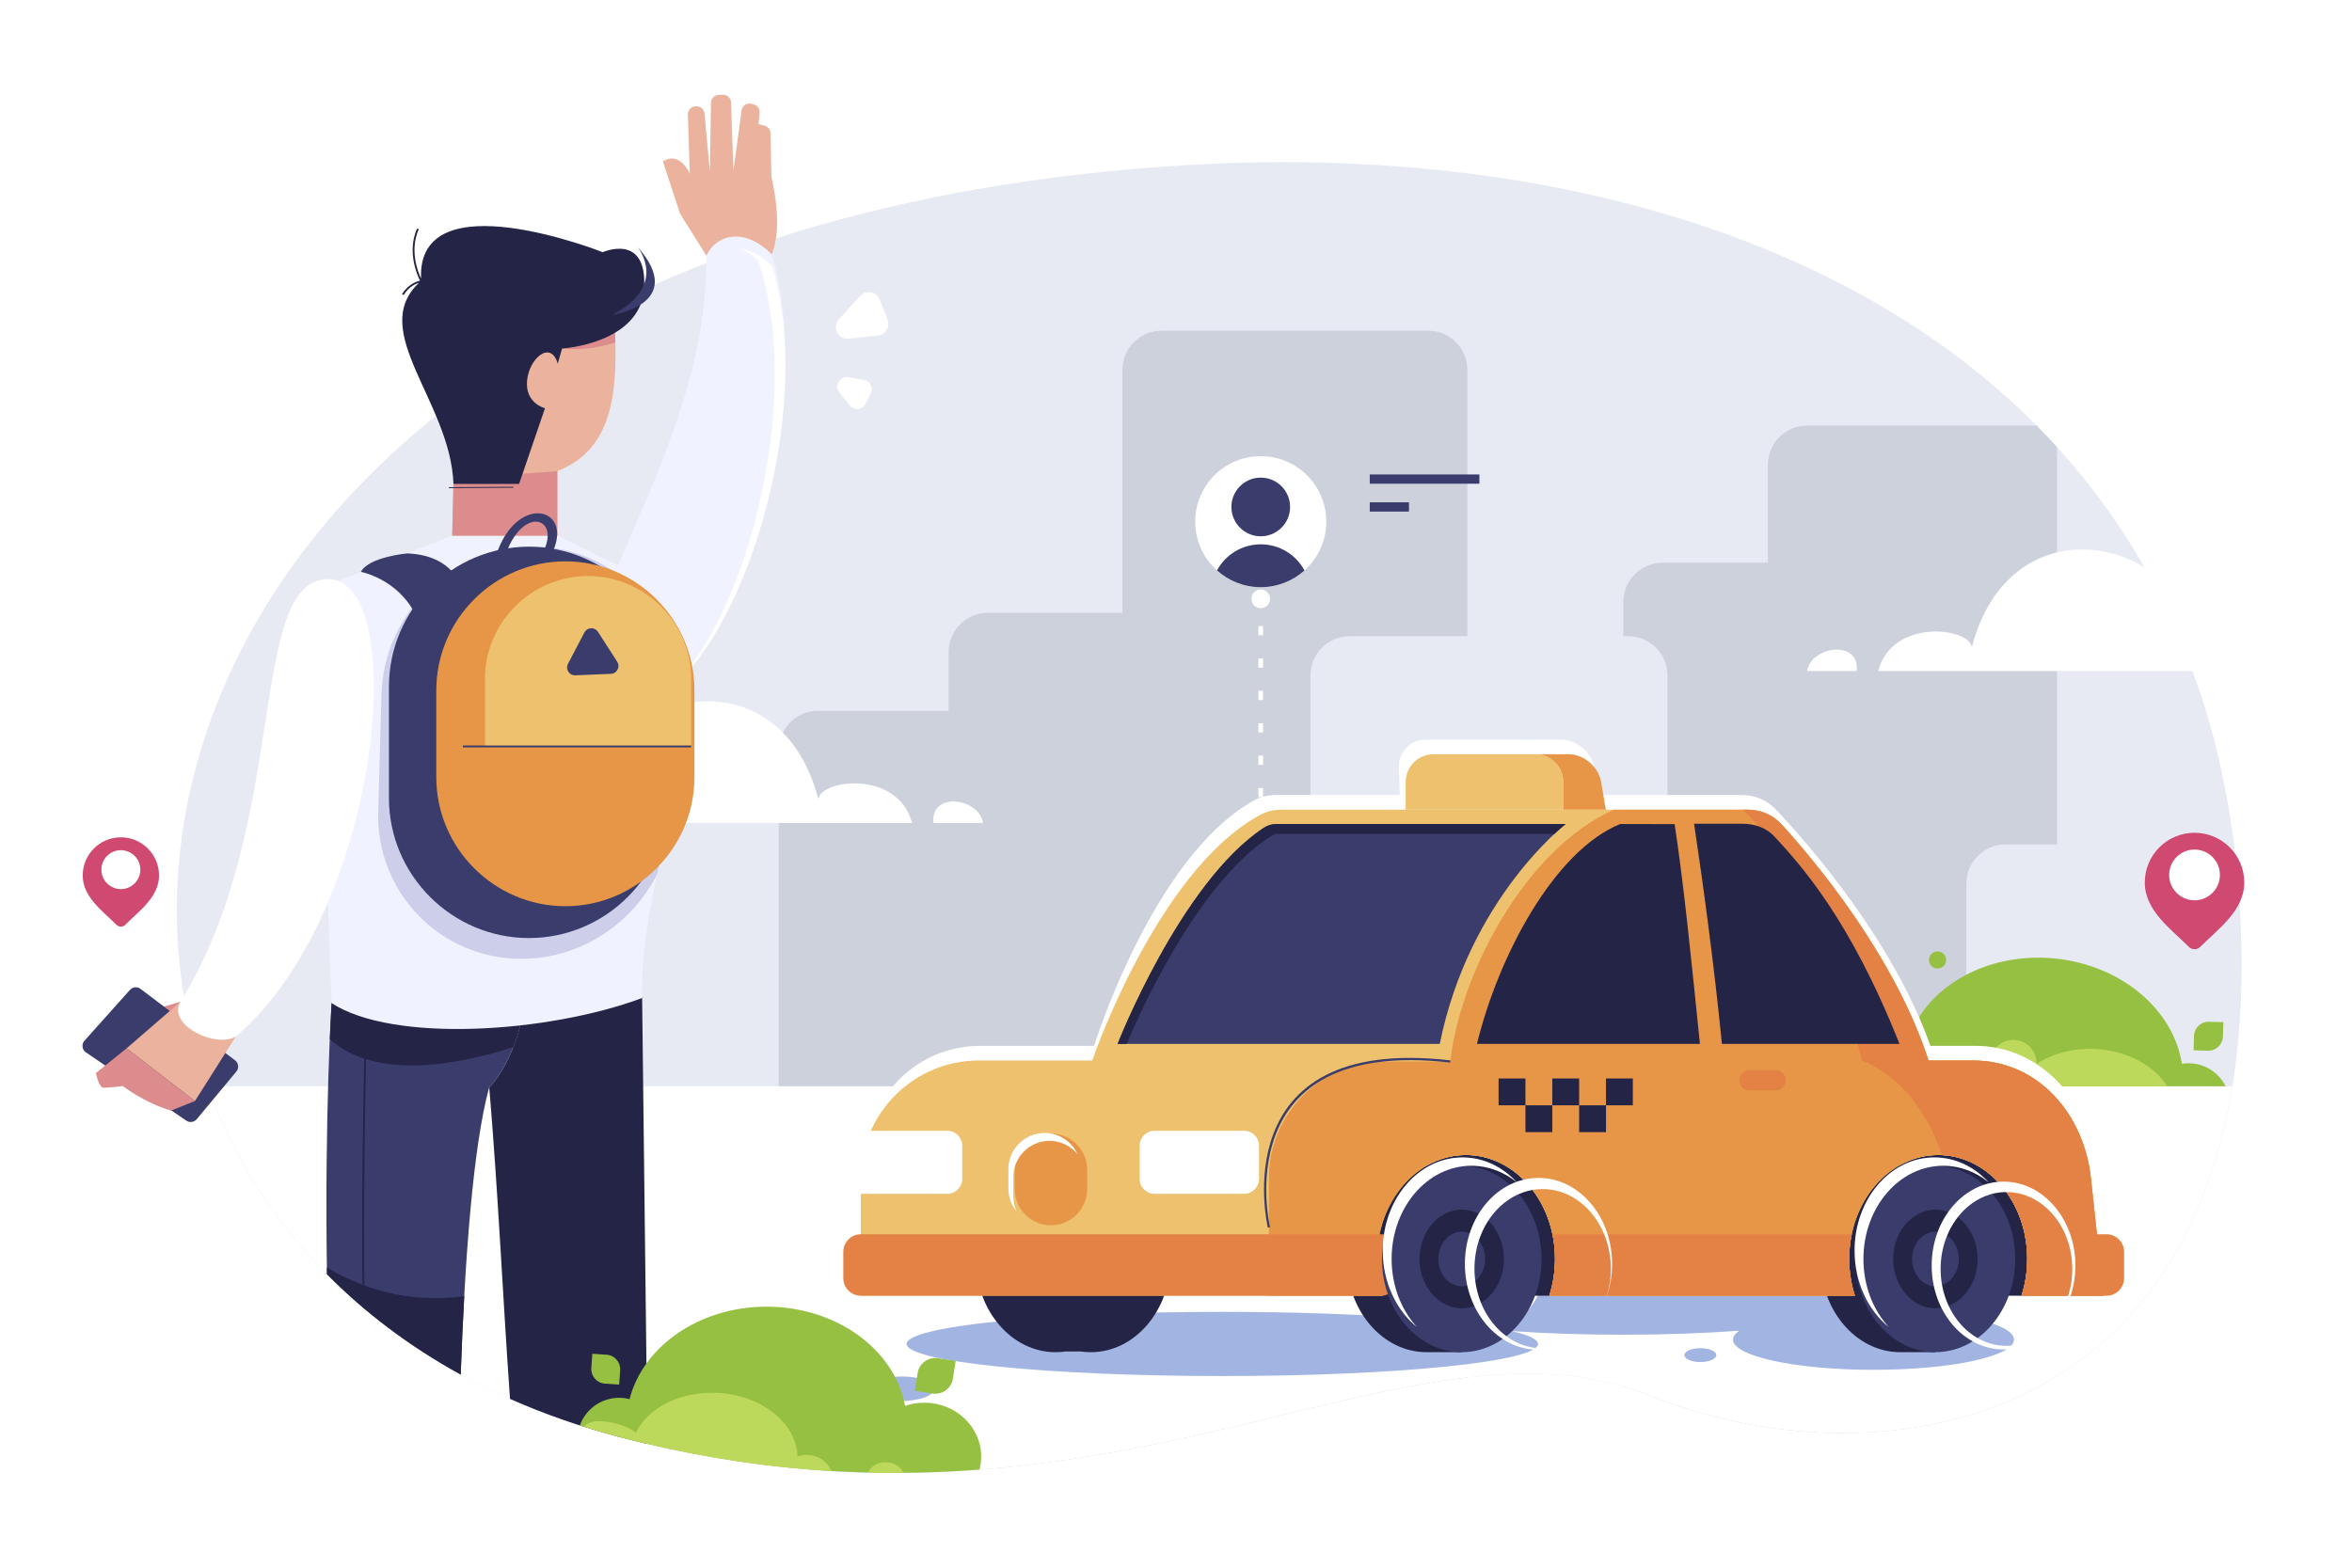 <?xml version="1.0" encoding="utf-8"?>
<!-- Generator: Adobe Illustrator 27.5.0, SVG Export Plug-In . SVG Version: 6.00 Build 0)  -->
<svg version="1.1" xmlns="http://www.w3.org/2000/svg" xmlns:xlink="http://www.w3.org/1999/xlink" x="0px" y="0px"
	 viewBox="0 0 750 500" style="enable-background:new 0 0 750 500;" xml:space="preserve">
<g id="BACKGROUND">
	<rect style="fill-rule:evenodd;clip-rule:evenodd;fill:#FFFFFF;" width="750" height="500"/>
	<path style="fill-rule:evenodd;clip-rule:evenodd;fill:#E7EAF3;" d="M197.358,458.264c157.674,41.374,250.744-44.477,328.952-13.11
		c78.208,31.367,201.379,8.509,187.316-163.367C699.311,106.839,538.19,43.272,379.372,52.596
		C1.553,74.778-25.115,399.889,197.358,458.264z"/>
</g>
<g id="OBJECTS">
	<g>
		<path style="fill-rule:evenodd;clip-rule:evenodd;fill:#CDD1DC;" d="M517.651,442.185c2.908,0.846,5.796,1.82,8.66,2.969
			c39.566,15.868,90.631,17.841,129.622-6.321V142.609c-2.135-2.344-4.315-4.642-6.543-6.888h-73.145c-6.885,0-12.5,5.615-12.5,12.5
			v31.25H530.15c-6.885,0-12.5,5.615-12.5,12.5V442.185z"/>
		<path style="fill-rule:evenodd;clip-rule:evenodd;fill:#E7EAF3;" d="M627.025,451.624c52.422-15.295,95.207-64.662,86.602-169.837
			c-1.855-22.673-6.196-43.459-12.658-62.475h-9.1c-6.885,0-12.5,5.616-12.5,12.501v37.5h-39.844c-6.883,0-12.497,5.613-12.5,12.495
			V451.624z"/>
		<path style="fill-rule:evenodd;clip-rule:evenodd;fill:#CDD1DC;" d="M242.636,467.071
			c96.573,12.253,166.802-20.918,225.277-27.762V117.963c0-6.885-5.615-12.501-12.5-12.501h-84.999
			c-6.885,0-12.501,5.616-12.501,12.501v77.499h-42.917c-6.885,0-12.5,5.616-12.5,12.501v18.75H260.83
			c-6.885,0-12.5,5.615-12.5,12.5v125C239.179,403.154,238.044,437.238,242.636,467.071z"/>
		<path style="fill-rule:evenodd;clip-rule:evenodd;fill:#E7EAF3;" d="M417.875,449.156c41.056-9.866,76.026-17.001,108.435-4.002
			c1.776,0.712,3.582,1.385,5.402,2.041V215.408c0-6.885-5.615-12.5-12.5-12.5h-88.838c-6.885,0-12.5,5.615-12.5,12.5v233.745
			L417.875,449.156z"/>
	</g>
	<g>
		<path style="fill-rule:evenodd;clip-rule:evenodd;fill:#FFFFFF;" d="M197.358,458.264
			c157.674,41.374,250.744-44.477,328.952-13.11c67.061,26.895,167.169,13.913,185.483-98.687H66.237
			C84.824,397.775,129.463,440.45,197.358,458.264z"/>
		<path style="fill-rule:evenodd;clip-rule:evenodd;fill:#A1B4E2;" d="M597.42,417.623c24.737,0,44.791,4.313,44.791,9.635
			c0,5.321-20.054,9.635-44.791,9.635c-24.738,0-44.792-4.315-44.792-9.635c0-0.987,0.692-1.941,1.975-2.837
			c-11.039,0.813-23.665,1.275-37.08,1.275c-12.783,0-24.851-0.42-35.509-1.162c5.42,1.257,8.434,2.646,8.434,4.105
			c0,5.653-45.076,10.236-100.681,10.236c-55.606,0-100.681-4.583-100.681-10.236c0-5.652,45.076-10.235,100.681-10.235
			c22.655,0,43.56,0.761,60.384,2.045c-6.962-1.6-10.963-3.47-10.963-5.468c0-5.92,35.072-10.717,78.335-10.717
			c43.263,0,78.334,4.798,78.334,10.717c0,0.926-0.86,1.825-2.475,2.682C594.712,417.636,596.058,417.623,597.42,417.623
			L597.42,417.623z M542.213,429.991c-2.804,0-5.078,0.991-5.078,2.213s2.274,2.213,5.078,2.213c2.805,0,5.079-0.991,5.079-2.213
			S545.018,429.991,542.213,429.991L542.213,429.991z M287.525,439.011c5.737,0,10.387,1.748,10.387,3.906
			c0,2.157-4.65,3.906-10.387,3.906c-5.735,0-10.385-1.749-10.385-3.906C277.139,440.759,281.789,439.011,287.525,439.011z"/>
	</g>
	<g>
		<g>
			<path style="fill-rule:evenodd;clip-rule:evenodd;fill:#96C042;" d="M699.118,339.174c-1.147-0.112-2.275-0.074-3.363,0.098
				c-2.667-17.19-19.278-31.501-40.631-33.58c-22.253-2.166-42.019,9.697-47.026,27.21c-1.846-0.838-3.87-1.395-6.016-1.604
				c-9.899-0.964-18.671,5.815-19.685,15.168h127.321C707.742,342.514,703.84,339.634,699.118,339.174L699.118,339.174z
				 M617.845,303.432c1.509,0,2.734,1.224,2.734,2.735c0,1.509-1.225,2.734-2.734,2.734c-1.511,0-2.734-1.225-2.734-2.734
				C615.111,304.656,616.334,303.432,617.845,303.432L617.845,303.432z M708.971,326.009l-0.125,4.61
				c-0.069,2.535-2.199,4.552-4.734,4.484l-4.611-0.124l0.125-4.611c0.07-2.535,2.2-4.552,4.735-4.483L708.971,326.009
				L708.971,326.009z M593.446,317.059l5.695-0.308c3.131-0.169,5.833,2.255,6.001,5.387l0.308,5.695l-5.695,0.307
				c-3.132,0.169-5.832-2.255-6.002-5.387L593.446,317.059z"/>
			<path style="fill-rule:evenodd;clip-rule:evenodd;fill:#BDD95B;" d="M691.09,346.467c-3.999-6.375-12.173-11.081-21.988-11.83
				c-7.511-0.573-14.521,1.281-19.716,4.725c0.004-0.092,0.006-0.184,0.006-0.277c0-4.09-3.316-7.405-7.407-7.405
				c-4.09,0-7.405,3.315-7.405,7.405s3.315,7.405,7.405,7.405c0.212,0,0.422-0.009,0.63-0.026l-0.003,0.003H691.09z"/>
		</g>
		<g>
			<g>
				<path style="fill-rule:evenodd;clip-rule:evenodd;fill:#FFFFFF;" d="M496.94,408.578h-4.525
					c-3.566,10.586-12.343,18.001-22.832,18.001h-11.206c-10.49,0-19.725-7.415-23.949-18.001h-60.365
					c-3.602,10.499-12.34,17.837-22.776,17.837c-1.056,0-2.099-0.077-3.126-0.222l-4.961-0.001c-1.02,0.147-2.061,0.223-3.119,0.223
					c-10.435,0-19.629-7.338-23.882-17.837h-38.779c-3.079,0-5.674-2.518-5.77-5.596l-0.261-8.421
					c-0.096-3.078,2.342-5.595,5.428-5.595l-0.4-12.89h-0.99c-2.607,0-4.806-2.132-4.886-4.74l-0.329-10.629
					c-0.082-2.607,1.985-4.74,4.592-4.74h4.186c5.429-13.165,18.354-22.41,33.62-22.41h36.265c0,0,18.66-60.129,50.791-78.152
					c2.272-1.275,4.517-1.855,7.156-1.855h39.525l0,0l-0.274-8.838c-0.151-4.861,3.703-8.838,8.564-8.838h23.355h9.23
					C487.22,235.874,487.267,235.874,496.94,408.578z M496.94,408.578h99.747c9.542,23.923,38.721,23.923,46.781,0h31.174
					c3.079,0,5.518-2.518,5.423-5.596l-0.261-8.421c-0.096-3.078-2.691-5.595-5.77-5.595h-3.058l-2.485-17.898
					c-2.849-20.511-18.043-37.51-38.673-37.51h-14.261c-11.78-33.228-38.183-63.586-48.995-75.107
					c-3.037-3.235-6.848-4.9-11.215-4.9h-45.179l0,0l-1.779-8.838c-0.978-4.861-5.755-8.838-10.617-8.838h-10.553h0.025
					L496.94,408.578z"/>
				<g>
					<g>
						<path style="fill-rule:evenodd;clip-rule:evenodd;fill:#232446;" d="M336.615,371.81c1.925,0,3.8,0.25,5.603,0.724
							c1.804-0.474,3.678-0.724,5.603-0.724c14.055,0,25.448,13.31,25.448,29.729c0,16.417-11.393,29.729-25.448,29.729
							c-1.056,0-2.097-0.077-3.119-0.223h-4.96h-0.001c-1.025,0.146-2.068,0.223-3.126,0.223c-14.055,0-25.448-13.311-25.448-29.729
							C311.167,385.12,322.56,371.81,336.615,371.81z"/>
						<path style="fill-rule:evenodd;clip-rule:evenodd;fill:#232446;" d="M616.637,374.547c8.72,4.716,14.771,15.027,14.771,26.991
							c0,12.091-6.18,22.496-15.051,27.141c0.793,1.367,0.809,2.588,0.809,2.588h-11.206c-14.055,0-25.449-13.311-25.449-29.729
							c0-14.675,9.102-26.865,21.072-29.289l0.175-0.44h4.202h11.206L616.637,374.547z"/>
						<path style="fill-rule:evenodd;clip-rule:evenodd;fill:#232446;" d="M466.119,374.845
							c8.432,4.842,14.236,14.975,14.236,26.693c0,11.669-5.757,21.766-14.133,26.633v0.003l-0.109,3.093h-11.206
							c-14.055,0-25.448-13.311-25.448-29.729c0-16.419,11.393-29.729,25.448-29.729h11.206L466.119,374.845z"/>
					</g>
					<g>
						<path style="fill-rule:evenodd;clip-rule:evenodd;fill:#232446;" d="M494.028,413.264h-53.106
							c-1.181-3.646-1.83-7.597-1.83-11.726c0-18.312,12.708-33.156,28.383-33.156c15.675,0,28.382,14.844,28.382,33.156
							C495.858,405.667,495.21,409.618,494.028,413.264z"/>
						<path style="fill-rule:evenodd;clip-rule:evenodd;fill:#232446;" d="M644.613,413.264h-53.107
							c-1.18-3.646-1.828-7.597-1.828-11.726c0-18.312,12.708-33.156,28.382-33.156c15.675,0,28.382,14.844,28.382,33.156
							C646.442,405.667,645.795,409.618,644.613,413.264z"/>
						<g>
							<path style="fill-rule:evenodd;clip-rule:evenodd;fill:#EEC16E;" d="M274.511,413.264h166.411
								c-1.181-3.646-1.83-7.597-1.83-11.726c0-18.312,12.708-33.156,28.383-33.156c15.675,0,28.382,14.844,28.382,33.156
								c0,4.129-0.648,8.08-1.83,11.726h97.478c-1.18-3.646-1.828-7.597-1.828-11.726c0-18.312,12.708-33.156,28.382-33.156
								c15.675,0,28.382,14.844,28.382,33.156c0,4.129-0.647,8.08-1.828,11.726h26.175l-4.047-37.511
								c-2.212-20.511-16.881-37.509-37.511-37.509h-14.26c-10.752-33.228-36.213-63.586-46.668-75.106
								c-2.935-3.234-6.696-4.9-11.064-4.9H408.713c-2.639,0-4.903,0.581-7.213,1.855c-32.69,18.023-53.215,78.151-53.215,78.151
								h-36.265c-20.629,0-37.51,16.88-37.51,37.509V413.264z"/>
							<path style="fill-rule:evenodd;clip-rule:evenodd;fill:#E69646;" d="M404.633,413.264h36.29
								c-1.181-3.646-1.83-7.597-1.83-11.726c0-18.312,12.708-33.156,28.383-33.156c15.675,0,28.382,14.844,28.382,33.156
								c0,4.129-0.648,8.08-1.83,11.726h97.478c-1.18-3.646-1.828-7.597-1.828-11.726c0-18.312,12.708-33.156,28.382-33.156
								c15.675,0,28.382,14.844,28.382,33.156c0,4.129-0.647,8.08-1.828,11.726h26.175l-4.047-37.511
								c-2.212-20.511-16.881-37.509-37.511-37.509h-14.26c-10.752-33.228-36.213-63.586-46.668-75.106
								c-2.935-3.234-6.696-4.9-11.064-4.9h-42.591c-28.753,12.846-49.149,52.962-52.181,80.313h-4.918h-15.798h-4.395
								c-18.391,2.368-32.724,18.194-32.724,37.202V413.264z"/>
							<path style="fill-rule:evenodd;clip-rule:evenodd;fill:#E38244;" d="M619.274,368.414
								c15.112,0.743,27.168,15.288,27.168,33.124c0,4.129-0.647,8.08-1.828,11.726h26.175l-4.047-37.511
								c-2.213-20.511-16.881-37.509-37.509-37.509h-14.261c-10.752-33.227-36.213-63.586-46.668-75.106
								c-2.935-3.234-6.696-4.9-11.064-4.9h-1.408c25.071,24.621,37.874,79.964,37.874,79.964
								C606.642,343.62,614.566,354.924,619.274,368.414z"/>
							<path style="fill-rule:evenodd;clip-rule:evenodd;fill:#E38244;" d="M274.505,413.264h161.678h4.385h0.353l-0.005-0.014
								c2.25-0.178,4.036-2.075,4.036-4.369v-10.845c0-2.412-1.974-4.384-4.385-4.384h-0.665h-3.72H274.505
								c-3.078,0-5.595,2.518-5.595,5.596v8.421C268.91,410.746,271.428,413.264,274.505,413.264L274.505,413.264z M494.028,413.264
								h97.478c-1.18-3.646-1.828-7.597-1.828-11.726c0-2.718,0.283-5.359,0.81-7.886h-95.441c0.527,2.528,0.81,5.168,0.81,7.886
								C495.858,405.667,495.21,409.618,494.028,413.264L494.028,413.264z M644.613,413.264h27.117c3.079,0,5.596-2.518,5.596-5.595
								v-8.421c0-3.078-2.517-5.596-5.596-5.596h-26.099c0.528,2.528,0.81,5.168,0.81,7.886
								C646.442,405.667,645.795,409.618,644.613,413.264z"/>
						</g>
					</g>
					<g>
						<path style="fill-rule:evenodd;clip-rule:evenodd;fill:#EEC16E;" d="M448.238,258.238h50.26V249.4
							c0-4.862-3.977-8.838-8.838-8.838h-32.585c-4.861,0-8.838,3.977-8.838,8.838V258.238z"/>
						<path style="fill-rule:evenodd;clip-rule:evenodd;fill:#E69646;" d="M498.499,258.238h13.562l-1.504-8.839
							c-0.828-4.86-5.482-8.838-10.343-8.838h-10.553l0.22,0.004h0.007c4.758,0.12,8.611,4.05,8.611,8.835V258.238z"/>
					</g>
					<g>
						<path style="fill-rule:evenodd;clip-rule:evenodd;fill:#232446;" d="M470.965,332.948
							c6.894-28.196,24.628-61.539,45.665-70.135l17.369,0.03c2.902,18.915,5.427,44.205,8.068,70.106H470.965L470.965,332.948z
							 M540.199,262.728c2.91,19.342,6.339,44.6,8.887,70.22h56.615c-15.881-40.075-31.666-57.212-39.729-66
							c-2.728-2.974-6.368-4.22-10.404-4.22H540.199z"/>
						<g>
							<path style="fill-rule:evenodd;clip-rule:evenodd;fill:#3A3C6C;" d="M407.1,262.813h92.163c0,0-30.818,23.765-40.156,70.135
								H356.38c0,0,20.108-51.399,46.56-68.886C404.229,263.211,405.555,262.813,407.1,262.813z"/>
							<path style="fill-rule:evenodd;clip-rule:evenodd;fill:#232446;" d="M359.246,332.948
								c4.983-11.763,23.822-53.21,47.267-66.992h89.147c2.24-2.092,3.603-3.143,3.603-3.143H407.1c-1.545,0-2.871,0.398-4.16,1.25
								c-26.453,17.486-46.56,68.886-46.56,68.886H359.246z"/>
						</g>
					</g>
					<g>
						<path style="fill-rule:evenodd;clip-rule:evenodd;fill:#FFFFFF;" d="M273.521,360.655h28.571c2.607,0,4.737,2.132,4.737,4.739
							v10.63c0,2.607-2.131,4.738-4.737,4.738h-28.571c-2.607,0-4.739-2.132-4.739-4.738v-10.63
							C268.782,362.788,270.914,360.655,273.521,360.655z"/>
						<path style="fill-rule:evenodd;clip-rule:evenodd;fill:#FFFFFF;" d="M368.152,360.655h28.571c2.608,0,4.738,2.132,4.738,4.739
							v10.63c0,2.607-2.13,4.738-4.738,4.738h-28.571c-2.606,0-4.738-2.132-4.738-4.738v-10.63
							C363.414,362.788,365.546,360.655,368.152,360.655z"/>
						<path style="fill-rule:evenodd;clip-rule:evenodd;fill:#E69646;" d="M335.121,361.528h0.003
							c6.355,0,11.553,5.198,11.553,11.553v6.155c0,6.355-5.198,11.553-11.553,11.553h-0.003c-6.355,0-11.554-5.198-11.554-11.553
							v-6.155C323.567,366.726,328.766,361.528,335.121,361.528z"/>
						<path style="fill-rule:evenodd;clip-rule:evenodd;fill:#FFFFFF;" d="M333.1,361.35L333.1,361.35
							c4.65,0,8.681,2.785,10.51,6.769c-2.124-2.592-5.346-4.254-8.939-4.254l0,0c-6.354,0-11.554,5.199-11.554,11.555v6.152
							c0,1.705,0.375,3.326,1.044,4.786c-1.633-1.994-2.616-4.538-2.616-7.3v-6.152C321.546,366.549,326.745,361.35,333.1,361.35z"
							/>
					</g>
					<g>
						<g>
							<rect x="477.871" y="343.967" style="fill-rule:evenodd;clip-rule:evenodd;fill:#232446;" width="8.561" height="8.56"/>
							<rect x="486.432" y="352.528" style="fill-rule:evenodd;clip-rule:evenodd;fill:#232446;" width="8.56" height="8.56"/>
							<rect x="494.991" y="343.967" style="fill-rule:evenodd;clip-rule:evenodd;fill:#232446;" width="8.56" height="8.56"/>
							<rect x="503.55" y="352.528" style="fill-rule:evenodd;clip-rule:evenodd;fill:#232446;" width="8.561" height="8.56"/>
							<rect x="512.111" y="343.967" style="fill-rule:evenodd;clip-rule:evenodd;fill:#232446;" width="8.56" height="8.56"/>
						</g>
						<path style="fill-rule:evenodd;clip-rule:evenodd;fill:#E38244;" d="M557.852,341.345h8.368c1.773,0,3.222,1.45,3.222,3.222
							l0,0c0,1.773-1.449,3.222-3.222,3.222h-8.368c-1.773,0-3.222-1.449-3.222-3.222l0,0
							C554.63,342.795,556.079,341.345,557.852,341.345z"/>
						<path style="fill-rule:evenodd;clip-rule:evenodd;fill:#3A3C6C;" d="M404.285,391.527
							c-0.039-0.176-14.646-61.725,58.204-53.332l-0.041,0.707c-71.894-8.282-57.508,52.329-57.469,52.503L404.285,391.527z"/>
					</g>
					<g>
						<path style="fill-rule:evenodd;clip-rule:evenodd;fill:#3A3C6C;" d="M466.113,431.266c14.016,0,25.449-13.355,25.449-29.728
							c0-16.374-11.433-29.729-25.449-29.729s-25.448,13.355-25.448,29.729C440.665,417.911,452.096,431.266,466.113,431.266z"/>
						<path style="fill-rule:evenodd;clip-rule:evenodd;fill:#232446;" d="M466.113,417.265c7.416,0,13.465-7.067,13.465-15.729
							c0-8.662-6.048-15.727-13.465-15.727s-13.463,7.065-13.463,15.727C452.649,410.198,458.697,417.265,466.113,417.265z"/>
						<path style="fill-rule:evenodd;clip-rule:evenodd;fill:#3A3C6C;" d="M466.113,410.242c4.105,0,7.453-3.91,7.453-8.706
							c0-4.795-3.348-8.705-7.453-8.705c-4.104,0-7.452,3.909-7.452,8.705C458.661,406.331,462.009,410.242,466.113,410.242z"/>
						<path style="fill-rule:evenodd;clip-rule:evenodd;fill:#FFFFFF;" d="M466.375,369.137c6.711,0,12.815,3.037,17.363,7.996
							c-4.121-3.354-9.13-5.324-14.534-5.324c-14.054,0-25.448,13.311-25.448,29.73c0,8.578,3.111,16.306,8.087,21.732
							c-6.598-5.372-10.917-14.298-10.917-24.405C440.926,382.447,452.32,369.137,466.375,369.137z"/>
						<path style="fill-rule:evenodd;clip-rule:evenodd;fill:#FFFFFF;" d="M490.592,375.684c12.961,0,23.47,12.275,23.47,27.417
							c0,3.787-0.658,7.394-1.846,10.675c0.934-2.832,1.447-5.909,1.447-9.126c0-14.029-9.736-25.403-21.745-25.403
							c-12.01,0-21.745,11.374-21.745,25.403s9.736,25.402,21.745,25.402c2.753,0,5.387-0.599,7.81-1.689
							c-2.808,1.388-5.895,2.155-9.136,2.155c-12.961,0-23.47-12.274-23.47-27.416C467.123,387.959,477.631,375.684,490.592,375.684
							z"/>
					</g>
					<g>
						<path style="fill-rule:evenodd;clip-rule:evenodd;fill:#3A3C6C;" d="M617.166,431.266c14.016,0,25.449-13.355,25.449-29.728
							c0-16.374-11.433-29.729-25.449-29.729s-25.448,13.355-25.448,29.729C591.718,417.911,603.149,431.266,617.166,431.266z"/>
						<path style="fill-rule:evenodd;clip-rule:evenodd;fill:#232446;" d="M617.166,417.265c7.415,0,13.463-7.067,13.463-15.729
							c0-8.662-6.048-15.727-13.463-15.727c-7.415,0-13.463,7.065-13.463,15.727C603.702,410.198,609.751,417.265,617.166,417.265z"
							/>
						<path style="fill-rule:evenodd;clip-rule:evenodd;fill:#3A3C6C;" d="M617.165,410.242c4.104,0,7.453-3.91,7.453-8.706
							c0-4.795-3.349-8.705-7.453-8.705c-4.104,0-7.452,3.909-7.452,8.705C609.713,406.331,613.06,410.242,617.165,410.242z"/>
						<path style="fill-rule:evenodd;clip-rule:evenodd;fill:#FFFFFF;" d="M616.825,369.137c6.711,0,12.815,3.037,17.362,7.996
							c-4.121-3.354-9.13-5.324-14.534-5.324c-14.054,0-25.448,13.311-25.448,29.73c0,8.578,3.111,16.306,8.087,21.732
							c-6.598-5.372-10.917-14.298-10.917-24.405C591.376,382.447,602.77,369.137,616.825,369.137z"/>
						<path style="fill-rule:evenodd;clip-rule:evenodd;fill:#FFFFFF;" d="M638.884,376.868c12.656,0,22.915,11.985,22.915,26.769
							c0,14.783-10.259,26.767-22.915,26.767c-12.656,0-22.915-11.985-22.915-26.767
							C615.969,388.853,626.228,376.868,638.884,376.868L638.884,376.868z M639.812,380.198c-11.594,0-20.993,10.98-20.993,24.523
							c0,13.544,9.399,24.523,20.993,24.523s20.993-10.98,20.993-24.523C660.805,391.178,651.406,380.198,639.812,380.198z"/>
					</g>
				</g>
			</g>
			<g>
				<g>
					<circle style="fill-rule:evenodd;clip-rule:evenodd;fill:#FFFFFF;" cx="402.023" cy="166.376" r="20.898"/>
					<g>
						<circle style="fill-rule:evenodd;clip-rule:evenodd;fill:#3A3C6C;" cx="402.023" cy="161.689" r="9.357"/>
						<path style="fill-rule:evenodd;clip-rule:evenodd;fill:#3A3C6C;" d="M415.968,181.94c-3.699,3.317-8.586,5.335-13.945,5.335
							s-10.246-2.018-13.945-5.335c2.671-4.963,7.913-8.338,13.945-8.338C408.054,173.601,413.297,176.977,415.968,181.94z"/>
					</g>
				</g>
				<g>
					<rect x="436.785" y="151.324" style="fill-rule:evenodd;clip-rule:evenodd;fill:#3A3C6C;" width="34.961" height="2.953"/>
					<rect x="436.785" y="160.209" style="fill-rule:evenodd;clip-rule:evenodd;fill:#3A3C6C;" width="12.5" height="2.953"/>
				</g>
				<path style="fill-rule:evenodd;clip-rule:evenodd;fill:#FFFFFF;" d="M402.023,188.029c1.645,0,2.979,1.333,2.979,2.979
					c0,1.645-1.334,2.979-2.979,2.979c-1.645,0-2.979-1.334-2.979-2.979C399.044,189.362,400.377,188.029,402.023,188.029
					L402.023,188.029z M402.76,254.284h-1.476v-2.953h1.476V254.284L402.76,254.284z M402.76,243.949h-1.476v-2.953h1.476V243.949
					L402.76,243.949z M402.76,233.615h-1.476v-2.953h1.476V233.615L402.76,233.615z M402.76,223.28h-1.476v-2.953h1.476V223.28
					L402.76,223.28z M402.76,212.945h-1.476v-2.952h1.476V212.945L402.76,212.945z M402.76,202.61h-1.476v-2.953h1.476V202.61z"/>
			</g>
		</g>
	</g>
	<g>
		<g>
			<path style="fill-rule:evenodd;clip-rule:evenodd;fill:#FFFFFF;" d="M290.831,262.462H166.027
				c0.683-8.69,9.471-18.652,23.046-11.717c9.998-32.208,60.03-41.226,71.875,4.101C261.73,248.595,286.339,245.47,290.831,262.462
				L290.831,262.462z M297.667,262.462h15.82C312.167,254.447,296.61,252.321,297.667,262.462z"/>
			<path style="fill-rule:evenodd;clip-rule:evenodd;fill:#FFFFFF;" d="M598.894,214.028h124.805
				c-0.684-8.692-9.473-18.653-23.047-11.719c-9.997-32.207-60.029-41.225-71.875,4.102
				C627.997,200.161,603.387,197.036,598.894,214.028L598.894,214.028z M592.059,214.028h-15.82
				C577.56,206.012,593.116,203.886,592.059,214.028z"/>
		</g>
		<g>
			<g>
				<path style="fill-rule:evenodd;clip-rule:evenodd;fill:#CF4970;" d="M715.654,281.472c0,8.963-8.353,14.826-14.063,20.537
					c-0.993,0.992-2.612,0.992-3.605,0c-5.711-5.711-14.062-11.574-14.062-20.537c0-8.76,7.103-15.865,15.865-15.865
					C708.549,265.607,715.654,272.711,715.654,281.472z"/>
				<path style="fill-rule:evenodd;clip-rule:evenodd;fill:#FFFFFF;" d="M699.788,287.147c4.458,0,8.094-3.635,8.094-8.094
					c0-4.458-3.637-8.094-8.094-8.094c-4.457,0-8.093,3.635-8.093,8.094C691.695,283.511,695.33,287.147,699.788,287.147z"/>
			</g>
			<g>
				<path style="fill-rule:evenodd;clip-rule:evenodd;fill:#CF4970;" d="M50.713,279.223c0,6.875-6.408,11.373-10.787,15.753
					c-0.762,0.762-2.004,0.762-2.766,0c-4.379-4.381-10.787-8.877-10.787-15.753c0-6.721,5.45-12.17,12.17-12.17
					C45.264,267.053,50.713,272.502,50.713,279.223z"/>
				<path style="fill-rule:evenodd;clip-rule:evenodd;fill:#FFFFFF;" d="M38.544,283.575c3.419,0,6.209-2.79,6.209-6.209
					c0-3.42-2.79-6.209-6.209-6.209c-3.42,0-6.209,2.789-6.209,6.209C32.335,280.785,35.125,283.575,38.544,283.575z"/>
			</g>
		</g>
	</g>
	<g>
		<g>
			<g>
				<path style="fill-rule:evenodd;clip-rule:evenodd;fill:#232446;" d="M195.619,301.04l9.142,17.268l1.677,142.217
					c-3.003-0.707-6.029-1.46-9.08-2.26c-12.352-3.241-23.932-7.306-34.727-12.095c-2.374-33.453-3.723-64.962-6.626-99.421
					c0,0,12.189-11.173,12.189-39.614L195.619,301.04z"/>
				<g>
					<path style="fill-rule:evenodd;clip-rule:evenodd;fill:#3A3C6C;" d="M128.072,296.468l-22.32,23.466
						c0,0-2.298,34.694-1.489,86.457c12.035,12.19,26.275,22.998,42.644,31.996c1.285-35.991,3.896-72.785,9.098-91.639
						c0,0,12.119-11.113,12.187-39.378L128.072,296.468z"/>
					<path style="fill-rule:evenodd;clip-rule:evenodd;fill:#232446;" d="M104.232,404.253l0.031,2.139
						c12.035,12.19,26.275,22.998,42.644,31.996c0.299-8.363,0.668-16.771,1.127-24.985
						C130.025,415.866,115.264,410.855,104.232,404.253z"/>
					<path style="fill-rule:evenodd;clip-rule:evenodd;fill:#232446;" d="M128.072,296.468l-22.32,23.466
						c0,0-0.269,4.062-0.59,11.47c2.592,2.37,6.147,4.642,10.996,6.226c-0.33,13.768-0.882,43.81-0.518,79.312
						c0.197,0.167,0.397,0.331,0.594,0.497c-0.375-35.568,0.176-65.72,0.508-79.624c9.737,3.003,24.528,3.243,46.914-3.809
						c2.431-6.246,4.508-14.981,4.535-26.635L128.072,296.468z"/>
				</g>
			</g>
			<g>
				<path style="fill-rule:evenodd;clip-rule:evenodd;fill:#EBB39D;" d="M220.133,55.661l-0.191-0.967l-0.587-18.18
					c-0.042-1.349,0.993-2.49,2.341-2.576l0.303-0.019c1.349-0.085,2.522,0.919,2.647,2.264l1.723,18.539l0.358-21.983
					c0.021-1.326,1.07-2.402,2.395-2.457l1.378-0.058c0.691-0.028,1.296,0.194,1.803,0.664c0.507,0.47,0.776,1.056,0.8,1.747
					l0.76,21.704l2.613-19.154c0.1-0.733,0.47-1.325,1.084-1.737c0.614-0.412,1.303-0.53,2.02-0.345l0.763,0.199
					c1.192,0.308,1.97,1.41,1.864,2.636l-0.315,3.619l1.964,0.547c1.079,0.301,1.805,1.236,1.828,2.356l0.286,13.768
					c2.293,10.283,2.523,19.327,0.075,24.891l-20.809,0.419l-8.386-13.384l-5.468-16.666
					C216.914,47.907,220.133,55.661,220.133,55.661L220.133,55.661z"/>
				<path style="fill-rule:evenodd;clip-rule:evenodd;fill:#F1F2FF;" d="M196.537,221.464
					c-26.992-15.044,29.764-73.217,28.697-139.927c3.239-6.91,12.336-9.068,20.848-0.419
					C263.844,140.646,223.53,236.508,196.537,221.464z"/>
				<path style="fill-rule:evenodd;clip-rule:evenodd;fill:#FFFFFF;" d="M236.387,79.451c3.095,0.377,6.5,2.06,9.815,5.427
					c14.315,47.981-10.147,120.224-33.894,135.279c23.198-16.933,45.202-90.371,29.414-137.122
					C239.934,81.399,238.138,80.225,236.387,79.451z"/>
			</g>
			<g>
				<path style="fill-rule:evenodd;clip-rule:evenodd;fill:#F1F2FF;" d="M177.716,170.836l40.758,19.995
					c9.016,43.671-14.776,87.863-13.713,127.477c-30.138,11.219-79.547,14.366-99.009,1.626c0,0-3.648-81.842-2.072-133.023
					l40.516-16.075H177.716z"/>
				<path style="fill-rule:evenodd;clip-rule:evenodd;fill:#CCCEEA;" d="M214.689,255.679c-1.696,7.787-3.528,15.509-5.153,23.133
					c-8,15.92-24.558,27-43.266,27l0,0c-25.851,0-46.402-21.151-45.671-47.002l1.06-37.445c0.731-25.851,22.48-47.001,48.329-47.001
					h0.001c25.851,0,46.402,21.15,45.671,47.001L214.689,255.679z"/>
			</g>
			<g>
				<polygon style="fill-rule:evenodd;clip-rule:evenodd;fill:#DC8C8C;" points="60.142,324.007 57.531,319.513 49.856,321.729 
					55.324,326.22 				"/>
				<path style="fill-rule:evenodd;clip-rule:evenodd;fill:#3A3C6C;" d="M27.396,335.65l32.013,21.766
					c1.069,0.725,2.501,0.524,3.327-0.469l12.627-15.18c0.452-0.545,0.643-1.18,0.561-1.884c-0.081-0.705-0.41-1.28-0.975-1.708
					l-30.142-22.783c-1.04-0.787-2.5-0.645-3.371,0.327l-14.497,16.198c-0.497,0.557-0.708,1.23-0.618,1.971
					C26.412,334.629,26.779,335.231,27.396,335.65z"/>
				<polygon style="fill-rule:evenodd;clip-rule:evenodd;fill:#EBB39D;" points="57.531,319.513 40.366,334.354 62.16,351.174 
					75.204,330.581 				"/>
				<path style="fill-rule:evenodd;clip-rule:evenodd;fill:#DC8C8C;" d="M40.366,334.354l-9.783,7.883c0,0,0.912,4.688,2.475,4.688
					c1.563,0,6.119-0.521,6.119-0.521s6.901,5.339,15.365,7.812l7.618-3.042L40.366,334.354z"/>
				<path style="fill-rule:evenodd;clip-rule:evenodd;fill:#FFFFFF;" d="M104.774,184.712
					c-26.152-0.245-12.065,78.109-47.242,134.801c-4.257,7.375,11.068,14.882,17.673,11.068
					C121.779,290.902,130.927,184.958,104.774,184.712z"/>
			</g>
			<g>
				<g>
					<path style="fill-rule:evenodd;clip-rule:evenodd;fill:#EBB39D;" d="M196.124,106.115c0.943,21.862-1.98,37.671-18.408,44.152
						v20.569h-33.52l1.524-62.469L196.124,106.115z"/>
					<polygon style="fill-rule:evenodd;clip-rule:evenodd;fill:#DC8C8C;" points="177.716,150.267 177.716,170.836 144.196,170.836 
						144.638,152.729 					"/>
					<path style="fill-rule:evenodd;clip-rule:evenodd;fill:#DC8C8C;" d="M196.124,106.115c0.045,1.046,0.081,2.077,0.107,3.095
						c-4.826,1.543-10.713,2.616-16.991,1.95l-1.136-4.24L196.124,106.115z"/>
				</g>
				<g>
					<path style="fill-rule:evenodd;clip-rule:evenodd;fill:#232446;" d="M179.24,111.161c0,0,25.14-1.523,26.156-19.299
						c1.015-17.776-13.205-11.427-13.205-11.427s-59.275-23.505-57.927,8.419c-0.95-2.023-3.753-9.02-0.723-15.728l-0.538-0.242
						c-3.373,7.468,0.234,15.26,0.921,16.622c-0.572,0.12-3.654,0.906-5.722,4.311l0.503,0.305c1.638-2.698,3.93-3.639,4.923-3.933
						c-16.417,15.37,10.042,37.957,10.971,64.142h20.928l8.254-24.124c0,0-6.349-1.524-5.714-8.76
						c0.635-7.238,7.618-13.078,9.777-5.46L179.24,111.161L179.24,111.161z M143.117,155.391l20.569-0.126l0.001,0.287
						l-20.569,0.126L143.117,155.391z"/>
					<path style="fill-rule:evenodd;clip-rule:evenodd;fill:#3A3C6C;" d="M203.24,78.66c0,0,10.291,12.36-8.107,21.794
						C195.133,100.454,219.462,97.011,203.24,78.66z"/>
				</g>
			</g>
			<g>
				<path style="fill-rule:evenodd;clip-rule:evenodd;fill:#3A3C6C;" d="M168.661,174.363L168.661,174.363
					c24.547,0,44.63,20.083,44.63,44.631v35.556c0,24.548-20.083,44.631-44.63,44.631l0,0c-24.547,0-44.63-20.083-44.63-44.631
					v-35.556C124.03,194.447,144.114,174.363,168.661,174.363z"/>
				<path style="fill-rule:evenodd;clip-rule:evenodd;fill:#E69646;" d="M180.281,179.034L180.281,179.034
					c22.637,0,41.158,18.521,41.158,41.157v27.679c0,22.636-18.521,41.157-41.158,41.157l0,0c-22.636,0-41.157-18.521-41.157-41.157
					v-27.679C139.124,197.555,157.645,179.034,180.281,179.034z"/>
				<path style="fill-rule:evenodd;clip-rule:evenodd;fill:#EEC16E;" d="M187.515,183.722L187.515,183.722
					c18.085,0,32.882,14.795,32.882,32.88v21.467h-65.764v-21.467C154.633,198.518,169.43,183.722,187.515,183.722z"/>
				<path style="fill-rule:evenodd;clip-rule:evenodd;fill:#3A3C6C;" d="M157.92,177.966c2.215-7.309,5.959-11.514,9.538-13.259
					c1.741-0.849,3.453-1.138,4.973-0.935c1.51,0.201,2.81,0.887,3.738,1.989c1.872,2.22,2.228,6.181-0.401,11.202l-2.693-0.654
					c2.102-4.017,1.918-7.068,0.544-8.697c-0.568-0.674-1.343-1.092-2.229-1.209c-0.876-0.117-1.886,0.06-2.936,0.572
					c-2.757,1.344-5.719,4.841-7.629,11.148L157.92,177.966z"/>
				<path style="fill-rule:evenodd;clip-rule:evenodd;fill:#3A3C6C;" d="M147.273,187.601c0,0-2.42-10.48-17.357-11.099
					c0,0-12.26,1.062-14.835,5.886c0,0,11.855,2.217,17.477,13.807L147.273,187.601z"/>
				<path style="fill-rule:evenodd;clip-rule:evenodd;fill:#3A3C6C;" d="M190.68,201.523l6.132,9.527
					c0.5,0.776,0.542,1.691,0.117,2.511c-0.425,0.82-1.198,1.313-2.12,1.351l-11.364,0.475c-0.919,0.039-1.728-0.384-2.222-1.163
					c-0.492-0.777-0.531-1.689-0.104-2.504l5.23-10.003c0.425-0.814,1.192-1.301,2.108-1.343
					C189.375,200.333,190.183,200.75,190.68,201.523z"/>
				<rect x="147.602" y="237.774" style="fill-rule:evenodd;clip-rule:evenodd;fill:#3A3C6C;" width="72.795" height="0.591"/>
			</g>
		</g>
		<g>
			<path style="fill-rule:evenodd;clip-rule:evenodd;fill:#FFFFFF;" d="M274.31,94.359l-6.785,7.463
				c-1.062,1.169-1.279,2.79-0.562,4.198c0.717,1.407,2.155,2.185,3.726,2.012l9.273-1.018c1.188-0.13,2.155-0.747,2.776-1.767
				c0.621-1.022,0.724-2.162,0.293-3.279l-2.487-6.445c-0.478-1.24-1.485-2.077-2.791-2.321
				C276.445,92.958,275.205,93.374,274.31,94.359z"/>
			<path style="fill-rule:evenodd;clip-rule:evenodd;fill:#FFFFFF;" d="M270.498,120.336l5.005,0.836
				c0.98,0.164,1.753,0.733,2.198,1.623c0.445,0.89,0.439,1.849-0.018,2.732l-1.697,3.282c-0.482,0.932-1.331,1.508-2.375,1.614
				c-1.044,0.104-1.991-0.292-2.649-1.11l-3.308-4.118c-0.798-0.993-0.895-2.309-0.251-3.41
				C268.046,120.685,269.24,120.125,270.498,120.336z"/>
		</g>
		<g>
			<path style="fill-rule:evenodd;clip-rule:evenodd;fill:#96C042;" d="M197.411,445.819c1.153,0,2.272,0.148,3.339,0.424
				c4.319-16.851,22.239-29.486,43.693-29.486c22.358,0,40.881,13.722,44.168,31.638c1.92-0.656,3.988-1.014,6.144-1.014
				c10.01,0,18.125,7.695,18.125,17.188c0,1.432-0.187,2.823-0.534,4.153c-34.245,2.616-72.237,0.76-114.989-10.458
				c-4.244-1.113-8.397-2.323-12.458-3.627C186.734,449.498,191.643,445.819,197.411,445.819L197.411,445.819z M188.881,431.76
				l-0.322,4.6c-0.178,2.53,1.748,4.745,4.278,4.922l4.6,0.323l0.322-4.6c0.177-2.53-1.748-4.745-4.278-4.922L188.881,431.76
				L188.881,431.76z M304.73,434.045l-5.639-0.858c-3.1-0.472-6.024,1.678-6.495,4.78l-0.858,5.638l5.638,0.857
				c3.102,0.471,6.024-1.68,6.496-4.78L304.73,434.045z"/>
			<path style="fill-rule:evenodd;clip-rule:evenodd;fill:#BDD95B;" d="M276.828,469.666c0.804-1.967,3.044-3.348,5.681-3.293
				c2.573,0.054,4.767,1.457,5.618,3.384C284.404,469.789,280.638,469.759,276.828,469.666L276.828,469.666z M265.031,469.169
				c-21.178-1.261-43.675-4.607-67.673-10.905c-3.767-0.988-7.463-2.053-11.085-3.191c2.729-3.807,13.273-0.838,16.496,1.865
				c3.743-7.655,13.505-12.965,24.958-12.727c14.477,0.301,26.25,9.357,26.583,20.327c0.955-0.34,2.003-0.518,3.104-0.495
				C260.978,464.118,263.996,466.267,265.031,469.169z"/>
		</g>
	</g>
</g>
</svg>
